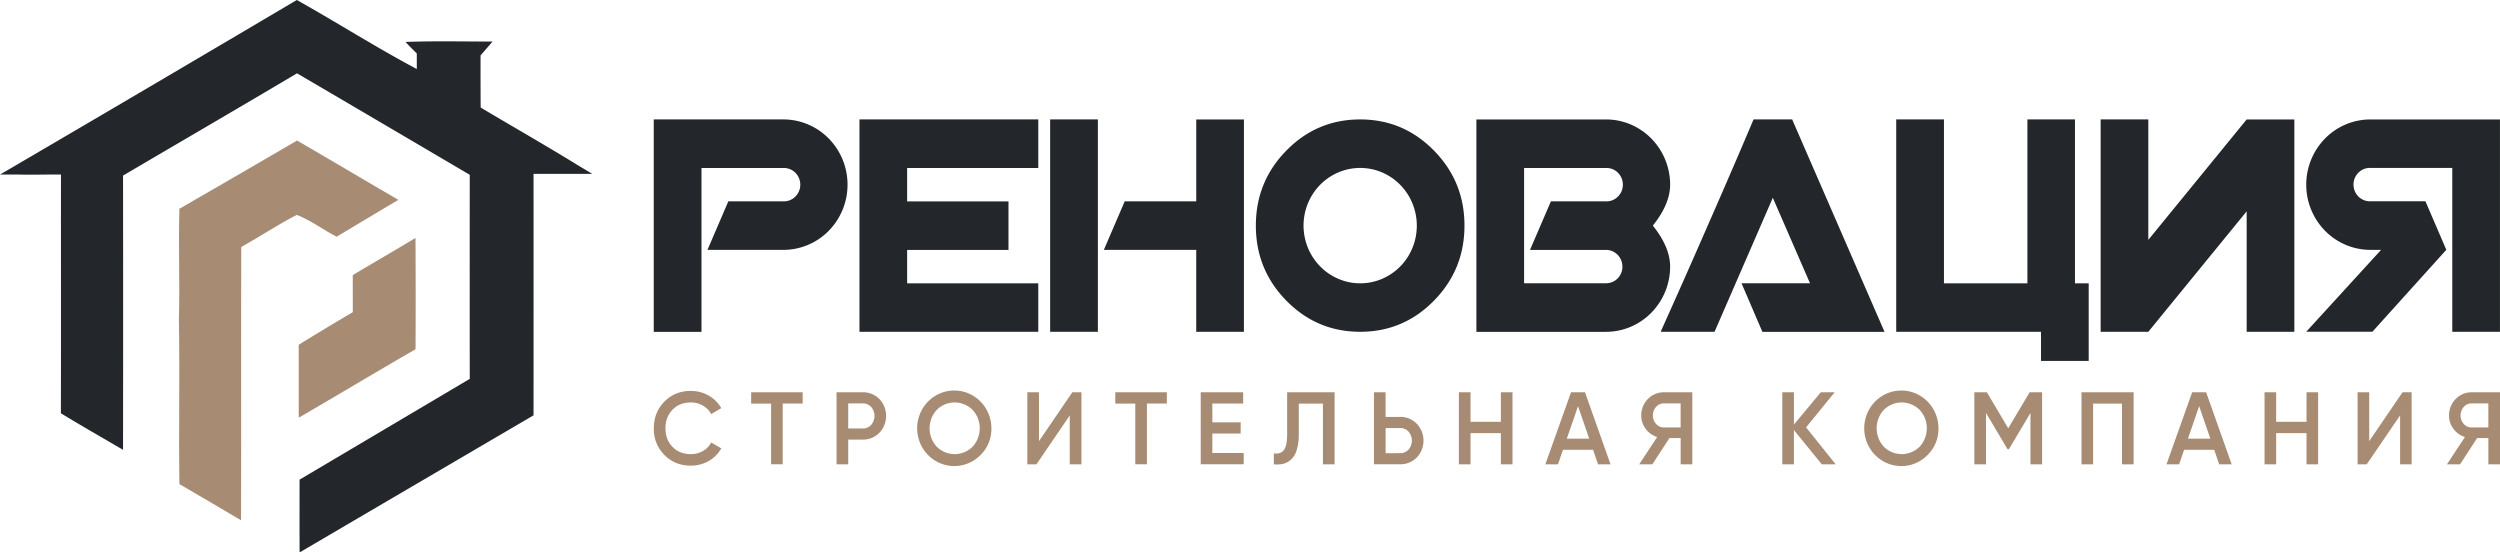 <?xml version="1.0" encoding="utf-8"?><svg width="267" height="59" fill="none" xmlns="http://www.w3.org/2000/svg" viewBox="0 0 267 59"><g clip-path="url(#ajclip0_105_467)"><path d="M36.406 25.006l4.848-2.896.097-.058c.098-.057.194-.121.29-.17l.019-.014.878-.524-1.484-.872-.523-.3c-2.925-1.738-5.868-3.444-8.803-5.162-4.188 2.433-8.37 4.879-12.57 7.288-.112 3.936.058 7.872-.052 11.81.107 5.864-.033 11.732.056 17.595 2.203 1.27 4.387 2.573 6.579 3.862.039-9.727-.01-19.458.024-29.187 1.997-1.108 3.901-2.388 5.929-3.43 1.503.592 2.822 1.584 4.252 2.334l.46-.276z" fill="#A78B73"/><path d="M44.375 25.413c-2.223 1.341-4.473 2.635-6.699 3.968 0 1.327.006 2.64 0 3.96a324.281 324.281 0 00-5.775 3.48c.006 2.594 0 5.19.006 7.785 4.17-2.415 8.301-4.908 12.473-7.31.02-3.961.018-7.922-.005-11.883z" fill="#A78B73"/><path d="M62.34 18.02l-.508-.303c-3.463-2.136-6.997-4.147-10.496-6.23-.01-1.43-.014-2.86-.014-4.29 0-.427 0-.854.005-1.283.429-.491.855-.984 1.278-1.477-3.1 0-6.2-.073-9.296.04.388.422.794.828 1.205 1.232V7.373C40.174 5.066 35.999 2.41 31.7 0a7732.158 7732.158 0 01-30 17.65l-.661.387-1.036.604H2c1.504.042 3.009-.017 4.512 0-.011 8.502.015 16.999-.011 25.497 2.193 1.338 4.423 2.607 6.64 3.905.014-9.765.014-19.528 0-29.29 6.191-3.644 12.403-7.254 18.581-10.922 6.151 3.606 12.3 7.218 18.447 10.838-.008 7.266-.008 14.53 0 21.794-6.06 3.59-12.12 7.178-18.176 10.762 0 2.591-.01 5.182.005 7.775a36014.81 36014.81 0 0124.984-14.643c.004-8.595.004-17.19 0-25.787h6.276l-.918-.55zM90.517 19.721a7.032 7.032 0 01-2.005 4.925 6.786 6.786 0 01-4.838 2.04h-8.117l2.228-5.182h5.889a1.723 1.723 0 001.267-.506 1.786 1.786 0 00.53-1.276 1.812 1.812 0 00-.53-1.277 1.749 1.749 0 00-1.267-.506H74.92v17.502h-5.1V12.755h13.854c1.814.001 3.555.735 4.838 2.041a7.032 7.032 0 012.005 4.925zM110.889 35.435H91.791v-22.68h19.098v5.19H96.883v3.565h10.823v5.183H96.883v3.564h14.006v5.178zM117.254 35.435h-5.099v-22.68h5.099v22.68zm15.596 0h-5.092v-8.749h-9.867l2.228-5.182h7.64v-8.749h5.092l-.001 22.68zM156.406 24.095c0 3.132-1.088 5.805-3.263 8.02-2.174 2.214-4.8 3.32-7.877 3.32s-5.703-1.107-7.879-3.32c-2.175-2.214-3.263-4.887-3.262-8.02 0-3.13 1.087-5.803 3.262-8.018 2.175-2.214 4.801-3.322 7.879-3.322 3.076 0 5.702 1.108 7.877 3.322 2.176 2.214 3.263 4.887 3.263 8.018zm-5.092 0c0-1.013-.245-2.01-.714-2.903a6.114 6.114 0 00-1.975-2.218 5.952 5.952 0 00-5.677-.567 6.063 6.063 0 00-2.361 1.784 6.21 6.21 0 00-1.254 2.707 6.265 6.265 0 00.148 2.99c.29.968.811 1.85 1.516 2.564a6.01 6.01 0 003.096 1.688 5.941 5.941 0 003.495-.352 6.071 6.071 0 002.713-2.27 6.236 6.236 0 001.013-3.423zM178.37 28.474a7.035 7.035 0 01-2.007 4.924 6.786 6.786 0 01-4.838 2.042h-13.846V12.756h13.846c1.815 0 3.555.735 4.838 2.04a7.035 7.035 0 012.007 4.925c0 1.383-.616 2.841-1.847 4.374 1.23 1.535 1.846 2.994 1.847 4.38zm-5.1 0a1.78 1.78 0 00-1.079-1.65 1.716 1.716 0 00-.672-.133h-8.116l2.233-5.187h5.889a1.723 1.723 0 001.268-.506 1.793 1.793 0 00.529-1.276 1.808 1.808 0 00-.529-1.277 1.723 1.723 0 00-1.268-.505h-8.753v12.31h8.753a1.716 1.716 0 001.24-.516 1.775 1.775 0 00.511-1.26h-.006zM191.403 12.755h-4.125l-.496 1.175a966.421 966.421 0 01-4.309 9.961 1087.35 1087.35 0 01-5.073 11.447v.097h5.715l6.222-14.312 3.971 9.128h-7.313l2.228 5.19h13.044l-9.864-22.686zM202.516 35.435v-22.68h5.099v17.502h8.912V12.755h5.08v17.502h1.465v8.294h-5.093v-3.116h-15.463zM224.348 12.755h5.092v12.863l10.504-12.862h5.093v22.679h-5.093V22.572L229.44 35.435h-5.092v-22.68zM254.3 26.686h-1.149a6.788 6.788 0 01-4.839-2.04 7.034 7.034 0 01-2.005-4.925 7.034 7.034 0 012.005-4.925 6.788 6.788 0 014.839-2.04h13.845v22.679h-5.093V17.933h-8.752a1.722 1.722 0 00-1.268.506 1.78 1.78 0 00-.529 1.277 1.807 1.807 0 00.529 1.276 1.743 1.743 0 001.268.506h5.887l2.228 5.182-7.892 8.749h-7.067l7.993-8.743z" fill="#23272B"/><path d="M73.78 49.731c-1.137 0-2.08-.382-2.83-1.147a3.876 3.876 0 01-.849-1.304 3.93 3.93 0 01-.273-1.539c0-1.126.374-2.073 1.123-2.841.749-.768 1.692-1.15 2.83-1.15a3.772 3.772 0 011.896.496 3.57 3.57 0 011.356 1.34l-1.08.638a2.26 2.26 0 00-.88-.906 2.53 2.53 0 00-1.292-.336c-.806 0-1.46.26-1.96.781-.5.52-.75 1.18-.75 1.978 0 .8.25 1.46.75 1.98s1.154.78 1.96.78c.454.006.901-.11 1.296-.336.374-.207.679-.523.876-.907l1.08.627a3.53 3.53 0 01-1.346 1.35 3.76 3.76 0 01-1.907.496zM85.726 41.893V43.1h-2.134v6.487h-1.236v-6.484h-2.134v-1.207l5.504-.003zM92.131 41.893a2.435 2.435 0 011.787.724c.461.482.719 1.128.719 1.8 0 .673-.258 1.32-.719 1.801a2.42 2.42 0 01-.82.554 2.387 2.387 0 01-.967.177h-1.542v2.639h-1.245v-7.695h2.787zm0 3.87a1.183 1.183 0 00.907-.379 1.475 1.475 0 000-1.924 1.204 1.204 0 00-.907-.379h-1.542v2.682h1.542zM104.74 48.572a3.91 3.91 0 01-5.006.536 4.027 4.027 0 01-1.604-2.178 4.101 4.101 0 01.12-2.719c.348-.864.98-1.58 1.788-2.022a3.904 3.904 0 012.644-.406c.901.181 1.713.674 2.296 1.396a4.08 4.08 0 01.902 2.562 3.913 3.913 0 01-.282 1.536 3.852 3.852 0 01-.858 1.295zm-4.688-.857a2.715 2.715 0 001.907.785c.711 0 1.395-.281 1.906-.785.495-.534.772-1.24.772-1.974s-.277-1.44-.772-1.973a2.715 2.715 0 00-1.906-.786c-.712 0-1.396.282-1.907.786a2.9 2.9 0 00-.772 1.973 2.9 2.9 0 00.772 1.974zM114.249 49.59v-5.222l-3.557 5.221h-.973v-7.696h1.243v5.223l3.563-5.223h.973v7.696h-1.249zM124.618 41.893V43.1h-2.127v6.487h-1.243v-6.484h-2.135v-1.207l5.505-.003zM129.478 48.38h3.348v1.207h-4.59v-7.694h4.536V43.1h-3.294v2.002h3.025V46.3h-3.025v2.08zM136.045 49.59v-1.166c.474.066.83-.052 1.067-.352s.356-.876.356-1.726v-4.453h5.066v7.696h-1.243v-6.486h-2.58v3.221a5.941 5.941 0 01-.212 1.705 2.207 2.207 0 01-.6 1.037 2 2 0 01-.83.463 2.91 2.91 0 01-1.024.06zM149.524 44.527c.331-.009.661.052.968.177.307.126.586.315.819.554.461.482.719 1.128.719 1.8 0 .673-.258 1.32-.719 1.8a2.435 2.435 0 01-.82.55 2.395 2.395 0 01-.967.175h-2.787v-7.69h1.242v2.634h1.545zm0 3.87a1.18 1.18 0 00.907-.38 1.47 1.47 0 00.356-.961 1.47 1.47 0 00-.356-.962 1.191 1.191 0 00-.907-.38h-1.541v2.688l1.541-.005zM160.292 41.893h1.242v7.696h-1.242v-3.331h-3.24v3.331h-1.243v-7.696h1.243v3.155h3.24v-3.155zM170.671 49.59l-.529-1.55h-3.219l-.529 1.55h-1.351l2.743-7.697h1.491l2.727 7.696h-1.333zm-3.337-2.738h2.398l-1.199-3.474-1.199 3.474zM180.738 41.893v7.696h-1.243v-2.804h-1.199l-1.825 2.804h-1.404l1.922-2.914a2.373 2.373 0 01-1.226-.873 2.335 2.335 0 01-.48-1.434 2.485 2.485 0 01.707-1.754 2.386 2.386 0 011.723-.72h3.025zm-3.025 3.76h1.778V43.08h-1.778a1.091 1.091 0 00-.842.374 1.37 1.37 0 00-.346.912c0 .338.123.663.346.913a1.116 1.116 0 00.842.375zM196.052 49.59h-1.482l-2.981-3.662v3.661h-1.24v-7.696h1.243v3.452l2.873-3.452h1.479l-3.056 3.75 3.164 3.946zM205.886 48.572a3.91 3.91 0 01-5.007.536 4.03 4.03 0 01-1.604-2.178 4.107 4.107 0 01.12-2.719 4.012 4.012 0 011.789-2.022 3.903 3.903 0 012.644-.406 3.95 3.95 0 012.295 1.396c.584.722.902 1.628.902 2.562a3.912 3.912 0 01-.281 1.536 3.85 3.85 0 01-.858 1.295zm-4.688-.857a2.715 2.715 0 001.906.785c.712 0 1.395-.281 1.907-.785.496-.533.773-1.24.773-1.974s-.277-1.44-.773-1.973a2.717 2.717 0 00-1.907-.786c-.711 0-1.395.282-1.906.786a2.898 2.898 0 00-.772 1.973c0 .734.276 1.44.772 1.974zM218.096 41.893v7.696h-1.243v-5.486l-2.3 3.87h-.151l-2.3-3.88v5.496h-1.243v-7.696h1.34l2.278 3.848 2.29-3.848h1.329zM227.87 41.893v7.696h-1.242v-6.486h-3.083v6.486h-1.241v-7.696h5.566zM237.008 49.59l-.53-1.55h-3.219l-.528 1.55h-1.351l2.744-7.697h1.491l2.727 7.696h-1.334zm-3.338-2.738h2.398l-1.199-3.474-1.199 3.474zM246.339 41.893h1.238v7.696h-1.241v-3.331h-3.241v3.331h-1.242v-7.696h1.242v3.155h3.241l.003-3.155zM256.33 49.59v-5.222l-3.565 5.221h-.972v-7.696h1.239v5.223l3.558-5.223h.972v7.696h-1.232zM267 41.893v7.696h-1.242v-2.804h-1.198l-1.827 2.804h-1.4l1.923-2.914a2.373 2.373 0 01-1.226-.873 2.332 2.332 0 01-.474-1.434 2.486 2.486 0 01.707-1.754 2.38 2.38 0 011.723-.72H267zm-3.024 3.76h1.779V43.08h-1.779a1.096 1.096 0 00-.843.374 1.375 1.375 0 000 1.825 1.11 1.11 0 00.843.375z" fill="#A78B73"/></g><defs><clipPath id="ajclip0_105_467"><path fill="#fff" d="M0 0h267v59H0z"/></clipPath></defs></svg>